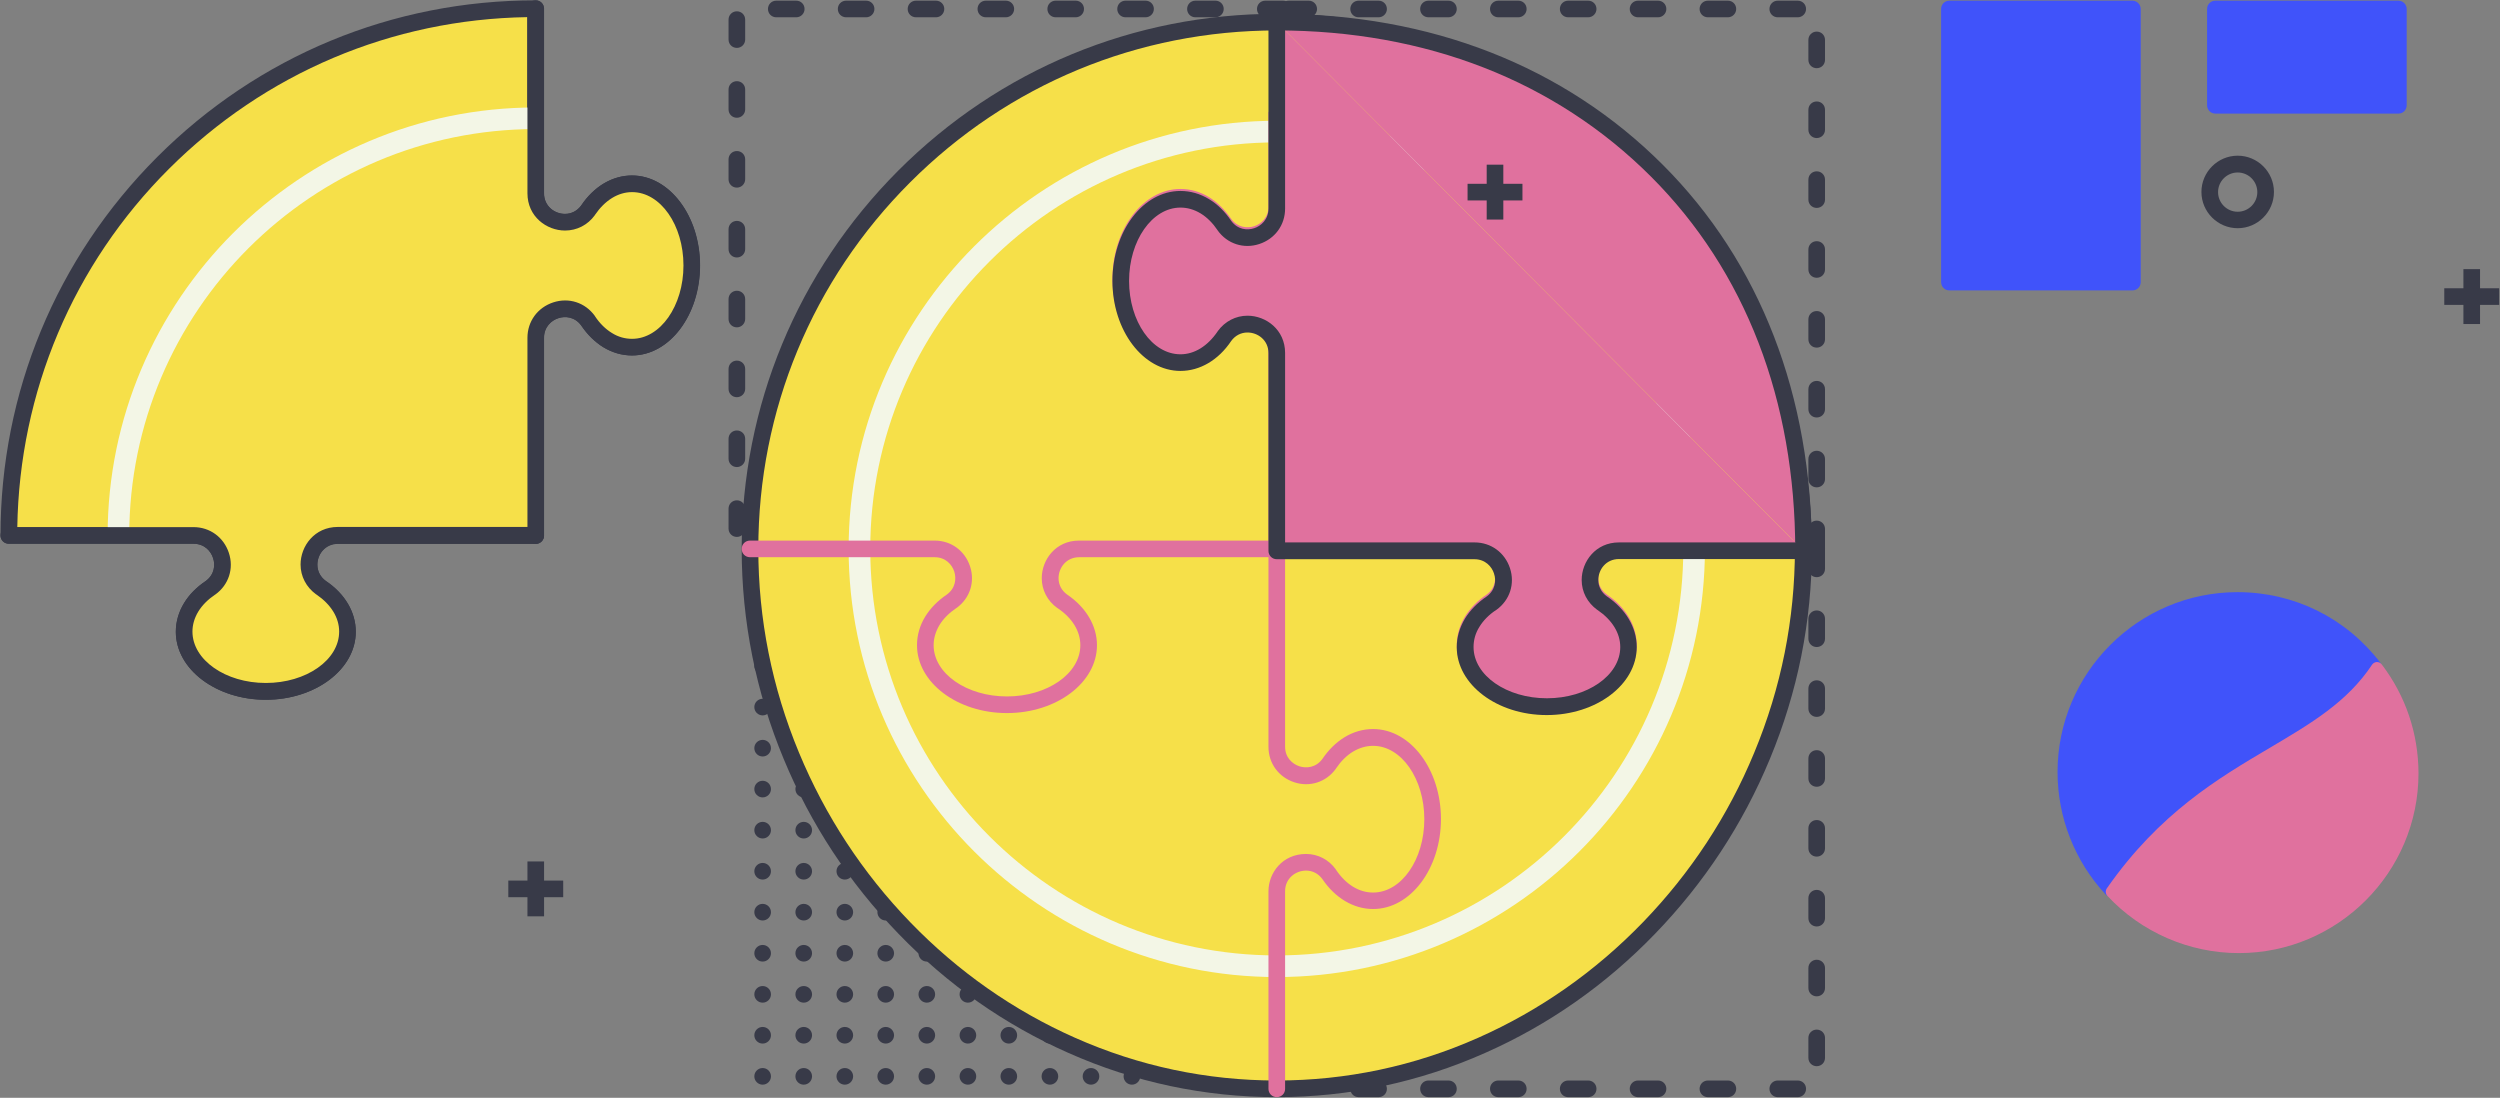 <?xml version="1.0" encoding="UTF-8"?>
<svg width="1503px" height="660px" viewBox="0 0 1503 660" version="1.1" xmlns="http://www.w3.org/2000/svg" xmlns:xlink="http://www.w3.org/1999/xlink">
    <rect x="0" y="0" width="1503" height="660" fill="#808080" stroke="none"/>
    <!-- Generator: Sketch 64 (93537) - https://sketch.com -->
    <title>abstract-6</title>
    <desc>Created with Sketch.</desc>
    <g id="Page-1" stroke="none" stroke-width="1" fill="none" fill-rule="evenodd">
        <g id="abstract-6" transform="translate(-177, -210)">
            <path d="M620,532.8 C617.2,532.8 615,530.6 615,527.8 L615,515.8 C615,513 617.2,510.8 620,510.8 C622.8,510.8 625,513 625,515.8 L625,527.8 C625,530.5 622.8,532.8 620,532.8 Z M620,490.8 C617.2,490.8 615,488.6 615,485.8 L615,473.8 C615,471 617.2,468.8 620,468.8 C622.8,468.8 625,471 625,473.8 L625,485.8 C625,488.5 622.8,490.8 620,490.8 Z M620,448.8 C617.2,448.8 615,446.6 615,443.8 L615,431.8 C615,429 617.2,426.8 620,426.8 C622.8,426.8 625,429 625,431.8 L625,443.8 C625,446.5 622.8,448.8 620,448.8 Z M620,406.8 C617.2,406.8 615,404.6 615,401.8 L615,389.8 C615,387 617.2,384.8 620,384.8 C622.8,384.8 625,387 625,389.8 L625,401.8 C625,404.5 622.8,406.8 620,406.8 Z M620,364.8 C617.2,364.8 615,362.6 615,359.8 L615,347.8 C615,345 617.2,342.8 620,342.8 C622.8,342.8 625,345 625,347.8 L625,359.8 C625,362.5 622.8,364.8 620,364.8 Z M620,322.8 C617.2,322.8 615,320.6 615,317.8 L615,305.8 C615,303 617.2,300.8 620,300.8 C622.8,300.8 625,303 625,305.8 L625,317.8 C625,320.5 622.8,322.8 620,322.8 Z M620,280.8 C617.2,280.8 615,278.6 615,275.8 L615,263.8 C615,261 617.2,258.8 620,258.8 C622.8,258.8 625,261 625,263.8 L625,275.8 C625,278.5 622.8,280.8 620,280.8 Z M620,238.8 C617.2,238.8 615,236.6 615,233.8 L615,221.8 C615,219 617.2,216.8 620,216.8 C622.8,216.8 625,219 625,221.8 L625,233.8 C625,236.5 622.8,238.8 620,238.8 Z M948.4,220.4 L937.7,220.4 C934.9,220.4 932.7,218.2 932.7,215.4 C932.7,212.6 934.9,210.4 937.7,210.4 L948.4,210.4 C951.2,210.4 953.4,212.6 953.4,215.4 C953.4,218.2 951.2,220.4 948.4,220.4 Z M907.7,220.4 L895.7,220.4 C892.9,220.4 890.7,218.2 890.7,215.4 C890.7,212.6 892.9,210.4 895.7,210.4 L907.7,210.4 C910.5,210.4 912.7,212.6 912.7,215.4 C912.7,218.2 910.4,220.4 907.7,220.4 Z M865.7,220.4 L853.7,220.4 C850.9,220.4 848.7,218.2 848.7,215.4 C848.7,212.6 850.9,210.4 853.7,210.4 L865.7,210.4 C868.5,210.4 870.7,212.6 870.7,215.4 C870.7,218.2 868.4,220.4 865.7,220.4 Z M823.7,220.4 L811.7,220.4 C808.9,220.4 806.7,218.2 806.7,215.4 C806.7,212.6 808.9,210.4 811.7,210.4 L823.7,210.4 C826.5,210.4 828.7,212.6 828.7,215.4 C828.7,218.2 826.4,220.4 823.7,220.4 Z M781.7,220.4 L769.7,220.4 C766.9,220.4 764.7,218.2 764.7,215.4 C764.7,212.6 766.9,210.4 769.7,210.4 L781.7,210.4 C784.5,210.4 786.7,212.6 786.7,215.4 C786.7,218.2 784.4,220.4 781.7,220.4 Z M739.7,220.4 L727.7,220.4 C724.9,220.4 722.7,218.2 722.7,215.4 C722.7,212.6 724.9,210.4 727.7,210.4 L739.7,210.4 C742.5,210.4 744.7,212.6 744.7,215.4 C744.7,218.2 742.4,220.4 739.7,220.4 Z M697.7,220.4 L685.7,220.4 C682.9,220.4 680.7,218.2 680.7,215.4 C680.7,212.6 682.9,210.4 685.7,210.4 L697.7,210.4 C700.5,210.4 702.7,212.6 702.7,215.4 C702.7,218.2 700.4,220.4 697.7,220.4 Z M655.7,220.4 L643.7,220.4 C640.9,220.4 638.7,218.2 638.7,215.4 C638.7,212.6 640.9,210.4 643.7,210.4 L655.7,210.4 C658.5,210.4 660.7,212.6 660.7,215.4 C660.7,218.2 658.4,220.4 655.7,220.4 Z" id="Shape" fill="#383A48" fill-rule="nonzero"></path>
            <g id="Group" transform="translate(177, 210)">
                <circle id="Oval" fill="#383A48" fill-rule="nonzero" cx="779.2" cy="326.4" r="5"></circle>
                <circle id="Oval" fill="#383A48" fill-rule="nonzero" cx="779.2" cy="351.1" r="5"></circle>
                <circle id="Oval" fill="#383A48" fill-rule="nonzero" cx="779.2" cy="375.8" r="5"></circle>
                <circle id="Oval" fill="#383A48" fill-rule="nonzero" cx="779.2" cy="400.4" r="5"></circle>
                <circle id="Oval" fill="#383A48" fill-rule="nonzero" cx="779.2" cy="425.1" r="5"></circle>
                <circle id="Oval" fill="#383A48" fill-rule="nonzero" cx="779.2" cy="449.8" r="5"></circle>
                <circle id="Oval" fill="#383A48" fill-rule="nonzero" cx="779.2" cy="474.4" r="5"></circle>
                <circle id="Oval" fill="#383A48" fill-rule="nonzero" cx="779.2" cy="499.1" r="5"></circle>
                <circle id="Oval" fill="#383A48" fill-rule="nonzero" cx="779.2" cy="523.8" r="5"></circle>
                <circle id="Oval" fill="#383A48" fill-rule="nonzero" cx="779.2" cy="548.4" r="5"></circle>
                <circle id="Oval" fill="#383A48" fill-rule="nonzero" cx="779.2" cy="573.1" r="5"></circle>
                <circle id="Oval" fill="#383A48" fill-rule="nonzero" cx="779.2" cy="597.8" r="5"></circle>
                <circle id="Oval" fill="#383A48" fill-rule="nonzero" cx="779.2" cy="622.4" r="5"></circle>
                <circle id="Oval" fill="#383A48" fill-rule="nonzero" cx="779.2" cy="647.1" r="5"></circle>
                <circle id="Oval" fill="#383A48" fill-rule="nonzero" cx="754.5" cy="326.4" r="5"></circle>
                <circle id="Oval" fill="#383A48" fill-rule="nonzero" cx="754.5" cy="351.1" r="5"></circle>
                <circle id="Oval" fill="#383A48" fill-rule="nonzero" cx="754.5" cy="375.8" r="5"></circle>
                <circle id="Oval" fill="#383A48" fill-rule="nonzero" cx="754.5" cy="400.4" r="5"></circle>
                <circle id="Oval" fill="#383A48" fill-rule="nonzero" cx="754.5" cy="425.1" r="5"></circle>
                <circle id="Oval" fill="#383A48" fill-rule="nonzero" cx="754.5" cy="449.8" r="5"></circle>
                <circle id="Oval" fill="#383A48" fill-rule="nonzero" cx="754.5" cy="474.4" r="5"></circle>
                <circle id="Oval" fill="#383A48" fill-rule="nonzero" cx="754.5" cy="499.1" r="5"></circle>
                <circle id="Oval" fill="#383A48" fill-rule="nonzero" cx="754.5" cy="523.8" r="5"></circle>
                <circle id="Oval" fill="#383A48" fill-rule="nonzero" cx="754.5" cy="548.4" r="5"></circle>
                <circle id="Oval" fill="#383A48" fill-rule="nonzero" cx="754.5" cy="573.1" r="5"></circle>
                <circle id="Oval" fill="#383A48" fill-rule="nonzero" cx="754.5" cy="597.8" r="5"></circle>
                <circle id="Oval" fill="#383A48" fill-rule="nonzero" cx="754.5" cy="622.4" r="5"></circle>
                <circle id="Oval" fill="#383A48" fill-rule="nonzero" cx="754.5" cy="647.1" r="5"></circle>
                <circle id="Oval" fill="#383A48" fill-rule="nonzero" cx="729.9" cy="326.4" r="5"></circle>
                <circle id="Oval" fill="#383A48" fill-rule="nonzero" cx="729.9" cy="351.1" r="5"></circle>
                <circle id="Oval" fill="#383A48" fill-rule="nonzero" cx="729.9" cy="375.8" r="5"></circle>
                <circle id="Oval" fill="#383A48" fill-rule="nonzero" cx="729.9" cy="400.4" r="5"></circle>
                <circle id="Oval" fill="#383A48" fill-rule="nonzero" cx="729.9" cy="425.1" r="5"></circle>
                <circle id="Oval" fill="#383A48" fill-rule="nonzero" cx="729.9" cy="449.8" r="5"></circle>
                <circle id="Oval" fill="#383A48" fill-rule="nonzero" cx="729.9" cy="474.4" r="5"></circle>
                <circle id="Oval" fill="#383A48" fill-rule="nonzero" cx="729.9" cy="499.1" r="5"></circle>
                <circle id="Oval" fill="#383A48" fill-rule="nonzero" cx="729.9" cy="523.8" r="5"></circle>
                <circle id="Oval" fill="#383A48" fill-rule="nonzero" cx="729.9" cy="548.4" r="5"></circle>
                <circle id="Oval" fill="#383A48" fill-rule="nonzero" cx="729.9" cy="573.1" r="5"></circle>
                <circle id="Oval" fill="#383A48" fill-rule="nonzero" cx="729.9" cy="597.8" r="5"></circle>
                <circle id="Oval" fill="#383A48" fill-rule="nonzero" cx="729.9" cy="622.4" r="5"></circle>
                <circle id="Oval" fill="#383A48" fill-rule="nonzero" cx="729.9" cy="647.1" r="5"></circle>
                <circle id="Oval" fill="#383A48" fill-rule="nonzero" cx="705.2" cy="326.4" r="5"></circle>
                <circle id="Oval" fill="#383A48" fill-rule="nonzero" cx="705.2" cy="351.1" r="5"></circle>
                <circle id="Oval" fill="#383A48" fill-rule="nonzero" cx="705.2" cy="375.8" r="5"></circle>
                <circle id="Oval" fill="#383A48" fill-rule="nonzero" cx="705.2" cy="400.4" r="5"></circle>
                <circle id="Oval" fill="#383A48" fill-rule="nonzero" cx="705.2" cy="425.1" r="5"></circle>
                <circle id="Oval" fill="#383A48" fill-rule="nonzero" cx="705.2" cy="449.8" r="5"></circle>
                <circle id="Oval" fill="#383A48" fill-rule="nonzero" cx="705.2" cy="474.4" r="5"></circle>
                <circle id="Oval" fill="#383A48" fill-rule="nonzero" cx="705.2" cy="499.1" r="5"></circle>
                <circle id="Oval" fill="#383A48" fill-rule="nonzero" cx="705.2" cy="523.8" r="5"></circle>
                <circle id="Oval" fill="#383A48" fill-rule="nonzero" cx="705.2" cy="548.4" r="5"></circle>
                <circle id="Oval" fill="#383A48" fill-rule="nonzero" cx="705.2" cy="573.1" r="5"></circle>
                <circle id="Oval" fill="#383A48" fill-rule="nonzero" cx="705.2" cy="597.8" r="5"></circle>
                <circle id="Oval" fill="#383A48" fill-rule="nonzero" cx="705.2" cy="622.4" r="5"></circle>
                <circle id="Oval" fill="#383A48" fill-rule="nonzero" cx="705.2" cy="647.1" r="5"></circle>
                <circle id="Oval" fill="#383A48" fill-rule="nonzero" cx="680.5" cy="326.4" r="5"></circle>
                <circle id="Oval" fill="#383A48" fill-rule="nonzero" cx="680.5" cy="351.1" r="5"></circle>
                <circle id="Oval" fill="#383A48" fill-rule="nonzero" cx="680.5" cy="375.8" r="5"></circle>
                <circle id="Oval" fill="#383A48" fill-rule="nonzero" cx="680.5" cy="400.4" r="5"></circle>
                <circle id="Oval" fill="#383A48" fill-rule="nonzero" cx="680.5" cy="425.1" r="5"></circle>
                <circle id="Oval" fill="#383A48" fill-rule="nonzero" cx="680.5" cy="449.8" r="5"></circle>
                <circle id="Oval" fill="#383A48" fill-rule="nonzero" cx="680.5" cy="474.4" r="5"></circle>
                <circle id="Oval" fill="#383A48" fill-rule="nonzero" cx="680.5" cy="499.1" r="5"></circle>
                <circle id="Oval" fill="#383A48" fill-rule="nonzero" cx="680.5" cy="523.8" r="5"></circle>
                <circle id="Oval" fill="#383A48" fill-rule="nonzero" cx="680.5" cy="548.4" r="5"></circle>
                <circle id="Oval" fill="#383A48" fill-rule="nonzero" cx="680.5" cy="573.1" r="5"></circle>
                <circle id="Oval" fill="#383A48" fill-rule="nonzero" cx="680.5" cy="597.8" r="5"></circle>
                <circle id="Oval" fill="#383A48" fill-rule="nonzero" cx="680.5" cy="622.4" r="5"></circle>
                <circle id="Oval" fill="#383A48" fill-rule="nonzero" cx="680.5" cy="647.1" r="5"></circle>
                <circle id="Oval" fill="#383A48" fill-rule="nonzero" cx="655.9" cy="326.4" r="5"></circle>
                <circle id="Oval" fill="#383A48" fill-rule="nonzero" cx="655.9" cy="351.1" r="5"></circle>
                <circle id="Oval" fill="#383A48" fill-rule="nonzero" cx="655.9" cy="375.8" r="5"></circle>
                <circle id="Oval" fill="#383A48" fill-rule="nonzero" cx="655.9" cy="400.4" r="5"></circle>
                <circle id="Oval" fill="#383A48" fill-rule="nonzero" cx="655.9" cy="425.1" r="5"></circle>
                <circle id="Oval" fill="#383A48" fill-rule="nonzero" cx="655.9" cy="449.8" r="5"></circle>
                <circle id="Oval" fill="#383A48" fill-rule="nonzero" cx="655.9" cy="474.4" r="5"></circle>
                <circle id="Oval" fill="#383A48" fill-rule="nonzero" cx="655.9" cy="499.1" r="5"></circle>
                <circle id="Oval" fill="#383A48" fill-rule="nonzero" cx="655.9" cy="523.8" r="5"></circle>
                <circle id="Oval" fill="#383A48" fill-rule="nonzero" cx="655.9" cy="548.4" r="5"></circle>
                <circle id="Oval" fill="#383A48" fill-rule="nonzero" cx="655.9" cy="573.1" r="5"></circle>
                <circle id="Oval" fill="#383A48" fill-rule="nonzero" cx="655.9" cy="597.8" r="5"></circle>
                <circle id="Oval" fill="#383A48" fill-rule="nonzero" cx="655.9" cy="622.4" r="5"></circle>
                <circle id="Oval" fill="#383A48" fill-rule="nonzero" cx="655.9" cy="647.1" r="5"></circle>
                <circle id="Oval" fill="#383A48" fill-rule="nonzero" cx="631.2" cy="326.4" r="5"></circle>
                <circle id="Oval" fill="#383A48" fill-rule="nonzero" cx="631.2" cy="351.1" r="5"></circle>
                <circle id="Oval" fill="#383A48" fill-rule="nonzero" cx="631.2" cy="375.8" r="5"></circle>
                <circle id="Oval" fill="#383A48" fill-rule="nonzero" cx="631.2" cy="400.4" r="5"></circle>
                <circle id="Oval" fill="#383A48" fill-rule="nonzero" cx="631.2" cy="425.1" r="5"></circle>
                <circle id="Oval" fill="#383A48" fill-rule="nonzero" cx="631.2" cy="449.8" r="5"></circle>
                <circle id="Oval" fill="#383A48" fill-rule="nonzero" cx="631.2" cy="474.4" r="5"></circle>
                <circle id="Oval" fill="#383A48" fill-rule="nonzero" cx="631.2" cy="499.1" r="5"></circle>
                <circle id="Oval" fill="#383A48" fill-rule="nonzero" cx="631.2" cy="523.8" r="5"></circle>
                <circle id="Oval" fill="#383A48" fill-rule="nonzero" cx="631.2" cy="548.4" r="5"></circle>
                <circle id="Oval" fill="#383A48" fill-rule="nonzero" cx="631.2" cy="573.1" r="5"></circle>
                <circle id="Oval" fill="#383A48" fill-rule="nonzero" cx="631.2" cy="597.8" r="5"></circle>
                <circle id="Oval" fill="#383A48" fill-rule="nonzero" cx="631.2" cy="622.4" r="5"></circle>
                <circle id="Oval" fill="#383A48" fill-rule="nonzero" cx="631.2" cy="647.1" r="5"></circle>
                <circle id="Oval" fill="#383A48" fill-rule="nonzero" cx="606.5" cy="326.4" r="5"></circle>
                <circle id="Oval" fill="#383A48" fill-rule="nonzero" cx="606.5" cy="351.1" r="5"></circle>
                <circle id="Oval" fill="#383A48" fill-rule="nonzero" cx="606.5" cy="375.8" r="5"></circle>
                <circle id="Oval" fill="#383A48" fill-rule="nonzero" cx="606.5" cy="400.4" r="5"></circle>
                <circle id="Oval" fill="#383A48" fill-rule="nonzero" cx="606.5" cy="425.1" r="5"></circle>
                <circle id="Oval" fill="#383A48" fill-rule="nonzero" cx="606.5" cy="449.8" r="5"></circle>
                <circle id="Oval" fill="#383A48" fill-rule="nonzero" cx="606.5" cy="474.4" r="5"></circle>
                <circle id="Oval" fill="#383A48" fill-rule="nonzero" cx="606.5" cy="499.1" r="5"></circle>
                <circle id="Oval" fill="#383A48" fill-rule="nonzero" cx="606.5" cy="523.8" r="5"></circle>
                <circle id="Oval" fill="#383A48" fill-rule="nonzero" cx="606.5" cy="548.4" r="5"></circle>
                <circle id="Oval" fill="#383A48" fill-rule="nonzero" cx="606.5" cy="573.1" r="5"></circle>
                <circle id="Oval" fill="#383A48" fill-rule="nonzero" cx="606.5" cy="597.8" r="5"></circle>
                <circle id="Oval" fill="#383A48" fill-rule="nonzero" cx="606.5" cy="622.4" r="5"></circle>
                <circle id="Oval" fill="#383A48" fill-rule="nonzero" cx="606.5" cy="647.1" r="5"></circle>
                <circle id="Oval" fill="#383A48" fill-rule="nonzero" cx="581.9" cy="326.4" r="5"></circle>
                <circle id="Oval" fill="#383A48" fill-rule="nonzero" cx="581.9" cy="351.1" r="5"></circle>
                <circle id="Oval" fill="#383A48" fill-rule="nonzero" cx="581.9" cy="375.8" r="5"></circle>
                <circle id="Oval" fill="#383A48" fill-rule="nonzero" cx="581.9" cy="400.4" r="5"></circle>
                <circle id="Oval" fill="#383A48" fill-rule="nonzero" cx="581.9" cy="425.1" r="5"></circle>
                <circle id="Oval" fill="#383A48" fill-rule="nonzero" cx="581.9" cy="449.8" r="5"></circle>
                <circle id="Oval" fill="#383A48" fill-rule="nonzero" cx="581.9" cy="474.4" r="5"></circle>
                <circle id="Oval" fill="#383A48" fill-rule="nonzero" cx="581.9" cy="499.1" r="5"></circle>
                <circle id="Oval" fill="#383A48" fill-rule="nonzero" cx="581.9" cy="523.8" r="5"></circle>
                <circle id="Oval" fill="#383A48" fill-rule="nonzero" cx="581.9" cy="548.4" r="5"></circle>
                <circle id="Oval" fill="#383A48" fill-rule="nonzero" cx="581.9" cy="573.1" r="5"></circle>
                <circle id="Oval" fill="#383A48" fill-rule="nonzero" cx="581.9" cy="597.8" r="5"></circle>
                <circle id="Oval" fill="#383A48" fill-rule="nonzero" cx="581.9" cy="622.4" r="5"></circle>
                <circle id="Oval" fill="#383A48" fill-rule="nonzero" cx="581.9" cy="647.1" r="5"></circle>
                <circle id="Oval" fill="#383A48" fill-rule="nonzero" cx="557.2" cy="326.4" r="5"></circle>
                <circle id="Oval" fill="#383A48" fill-rule="nonzero" cx="557.2" cy="351.1" r="5"></circle>
                <circle id="Oval" fill="#383A48" fill-rule="nonzero" cx="557.2" cy="375.8" r="5"></circle>
                <circle id="Oval" fill="#383A48" fill-rule="nonzero" cx="557.2" cy="400.4" r="5"></circle>
                <circle id="Oval" fill="#383A48" fill-rule="nonzero" cx="557.2" cy="425.1" r="5"></circle>
                <circle id="Oval" fill="#383A48" fill-rule="nonzero" cx="557.2" cy="449.8" r="5"></circle>
                <circle id="Oval" fill="#383A48" fill-rule="nonzero" cx="557.2" cy="474.4" r="5"></circle>
                <circle id="Oval" fill="#383A48" fill-rule="nonzero" cx="557.2" cy="499.1" r="5"></circle>
                <circle id="Oval" fill="#383A48" fill-rule="nonzero" cx="557.2" cy="523.8" r="5"></circle>
                <circle id="Oval" fill="#383A48" fill-rule="nonzero" cx="557.2" cy="548.4" r="5"></circle>
                <circle id="Oval" fill="#383A48" fill-rule="nonzero" cx="557.2" cy="573.1" r="5"></circle>
                <circle id="Oval" fill="#383A48" fill-rule="nonzero" cx="557.2" cy="597.8" r="5"></circle>
                <circle id="Oval" fill="#383A48" fill-rule="nonzero" cx="557.2" cy="622.4" r="5"></circle>
                <circle id="Oval" fill="#383A48" fill-rule="nonzero" cx="557.2" cy="647.1" r="5"></circle>
                <circle id="Oval" fill="#383A48" fill-rule="nonzero" cx="532.5" cy="326.4" r="5"></circle>
                <circle id="Oval" fill="#383A48" fill-rule="nonzero" cx="532.5" cy="351.1" r="5"></circle>
                <circle id="Oval" fill="#383A48" fill-rule="nonzero" cx="532.5" cy="375.8" r="5"></circle>
                <circle id="Oval" fill="#383A48" fill-rule="nonzero" cx="532.5" cy="400.4" r="5"></circle>
                <circle id="Oval" fill="#383A48" fill-rule="nonzero" cx="532.5" cy="425.1" r="5"></circle>
                <circle id="Oval" fill="#383A48" fill-rule="nonzero" cx="532.5" cy="449.8" r="5"></circle>
                <circle id="Oval" fill="#383A48" fill-rule="nonzero" cx="532.5" cy="474.4" r="5"></circle>
                <circle id="Oval" fill="#383A48" fill-rule="nonzero" cx="532.5" cy="499.1" r="5"></circle>
                <circle id="Oval" fill="#383A48" fill-rule="nonzero" cx="532.5" cy="523.8" r="5"></circle>
                <circle id="Oval" fill="#383A48" fill-rule="nonzero" cx="532.5" cy="548.4" r="5"></circle>
                <circle id="Oval" fill="#383A48" fill-rule="nonzero" cx="532.5" cy="573.1" r="5"></circle>
                <circle id="Oval" fill="#383A48" fill-rule="nonzero" cx="532.5" cy="597.8" r="5"></circle>
                <circle id="Oval" fill="#383A48" fill-rule="nonzero" cx="532.5" cy="622.4" r="5"></circle>
                <circle id="Oval" fill="#383A48" fill-rule="nonzero" cx="532.5" cy="647.1" r="5"></circle>
                <circle id="Oval" fill="#383A48" fill-rule="nonzero" cx="507.9" cy="326.4" r="5"></circle>
                <circle id="Oval" fill="#383A48" fill-rule="nonzero" cx="507.9" cy="351.1" r="5"></circle>
                <circle id="Oval" fill="#383A48" fill-rule="nonzero" cx="507.9" cy="375.8" r="5"></circle>
                <circle id="Oval" fill="#383A48" fill-rule="nonzero" cx="507.9" cy="400.4" r="5"></circle>
                <circle id="Oval" fill="#383A48" fill-rule="nonzero" cx="507.9" cy="425.1" r="5"></circle>
                <circle id="Oval" fill="#383A48" fill-rule="nonzero" cx="507.9" cy="449.8" r="5"></circle>
                <circle id="Oval" fill="#383A48" fill-rule="nonzero" cx="507.9" cy="474.4" r="5"></circle>
                <circle id="Oval" fill="#383A48" fill-rule="nonzero" cx="507.9" cy="499.1" r="5"></circle>
                <circle id="Oval" fill="#383A48" fill-rule="nonzero" cx="507.9" cy="523.8" r="5"></circle>
                <circle id="Oval" fill="#383A48" fill-rule="nonzero" cx="507.9" cy="548.4" r="5"></circle>
                <circle id="Oval" fill="#383A48" fill-rule="nonzero" cx="507.9" cy="573.1" r="5"></circle>
                <circle id="Oval" fill="#383A48" fill-rule="nonzero" cx="507.9" cy="597.8" r="5"></circle>
                <circle id="Oval" fill="#383A48" fill-rule="nonzero" cx="507.9" cy="622.4" r="5"></circle>
                <circle id="Oval" fill="#383A48" fill-rule="nonzero" cx="507.9" cy="647.1" r="5"></circle>
                <circle id="Oval" fill="#383A48" fill-rule="nonzero" cx="483.2" cy="326.4" r="5"></circle>
                <circle id="Oval" fill="#383A48" fill-rule="nonzero" cx="483.2" cy="351.1" r="5"></circle>
                <circle id="Oval" fill="#383A48" fill-rule="nonzero" cx="483.2" cy="375.8" r="5"></circle>
                <circle id="Oval" fill="#383A48" fill-rule="nonzero" cx="483.2" cy="400.4" r="5"></circle>
                <circle id="Oval" fill="#383A48" fill-rule="nonzero" cx="483.2" cy="425.1" r="5"></circle>
                <circle id="Oval" fill="#383A48" fill-rule="nonzero" cx="483.2" cy="449.8" r="5"></circle>
                <circle id="Oval" fill="#383A48" fill-rule="nonzero" cx="483.2" cy="474.4" r="5"></circle>
                <circle id="Oval" fill="#383A48" fill-rule="nonzero" cx="483.2" cy="499.1" r="5"></circle>
                <circle id="Oval" fill="#383A48" fill-rule="nonzero" cx="483.2" cy="523.8" r="5"></circle>
                <circle id="Oval" fill="#383A48" fill-rule="nonzero" cx="483.2" cy="548.4" r="5"></circle>
                <circle id="Oval" fill="#383A48" fill-rule="nonzero" cx="483.2" cy="573.1" r="5"></circle>
                <circle id="Oval" fill="#383A48" fill-rule="nonzero" cx="483.2" cy="597.8" r="5"></circle>
                <circle id="Oval" fill="#383A48" fill-rule="nonzero" cx="483.2" cy="622.4" r="5"></circle>
                <circle id="Oval" fill="#383A48" fill-rule="nonzero" cx="483.2" cy="647.1" r="5"></circle>
                <circle id="Oval" fill="#383A48" fill-rule="nonzero" cx="458.5" cy="326.4" r="5"></circle>
                <circle id="Oval" fill="#383A48" fill-rule="nonzero" cx="458.5" cy="351.1" r="5"></circle>
                <circle id="Oval" fill="#383A48" fill-rule="nonzero" cx="458.5" cy="375.8" r="5"></circle>
                <circle id="Oval" fill="#383A48" fill-rule="nonzero" cx="458.5" cy="400.4" r="5"></circle>
                <circle id="Oval" fill="#383A48" fill-rule="nonzero" cx="458.5" cy="425.1" r="5"></circle>
                <circle id="Oval" fill="#383A48" fill-rule="nonzero" cx="458.5" cy="449.8" r="5"></circle>
                <circle id="Oval" fill="#383A48" fill-rule="nonzero" cx="458.5" cy="474.4" r="5"></circle>
                <circle id="Oval" fill="#383A48" fill-rule="nonzero" cx="458.5" cy="499.1" r="5"></circle>
                <circle id="Oval" fill="#383A48" fill-rule="nonzero" cx="458.5" cy="523.8" r="5"></circle>
                <circle id="Oval" fill="#383A48" fill-rule="nonzero" cx="458.5" cy="548.4" r="5"></circle>
                <circle id="Oval" fill="#383A48" fill-rule="nonzero" cx="458.5" cy="573.1" r="5"></circle>
                <circle id="Oval" fill="#383A48" fill-rule="nonzero" cx="458.5" cy="597.8" r="5"></circle>
                <circle id="Oval" fill="#383A48" fill-rule="nonzero" cx="458.5" cy="622.4" r="5"></circle>
                <circle id="Oval" fill="#383A48" fill-rule="nonzero" cx="458.5" cy="647.1" r="5"></circle>
                <path d="M1345.3,137.2 C1333.3,137.2 1323.5,127.4 1323.5,115.4 C1323.5,103.4 1333.3,93.6 1345.3,93.6 C1357.3,93.6 1367.1,103.4 1367.1,115.4 C1367.1,127.4 1357.3,137.2 1345.3,137.2 Z M1345.3,103.7 C1338.8,103.7 1333.5,109 1333.5,115.5 C1333.5,122 1338.8,127.3 1345.3,127.3 C1351.8,127.3 1357.1,122 1357.1,115.5 C1357.1,109 1351.8,103.7 1345.3,103.7 Z" id="Shape" fill="#383A48" fill-rule="nonzero"></path>
                <g>
                    <path d="M415.8,649.6 L406.8,649.6 C394,649.3 368.8,647.7 341.6,640.2 C318.9,633.9 299.2,624.9 283.1,613.3 C263.1,599 248.6,580.6 239.8,558.8 C230.5,535.6 231.9,504.7 233.3,471.9 C235.3,426.9 237.3,380.4 210.1,351.7 C193.3,333.9 167.3,325.1 130.9,324.8 C94.2,324.5 31.1,325.3 5.2,326.2 C2.5,326.3 0.4,328.5 0.4,331.2 L0.4,654.7 C0.4,657.5 2.6,659.7 5.4,659.7 L405.6,659.7 C407.8,659.8 409.6,659.8 411.2,659.8 C414.1,659.8 415.8,659.7 416.1,659.7 C418.8,659.6 420.9,657.3 420.9,654.6 C420.8,651.8 418.5,649.6 415.8,649.6 Z" id="Path" fill-rule="nonzero"></path>
                    <path d="M1557,86 C1455.8,86 1388.7,147.8 1323.8,207.6 C1292,236.9 1259.1,267.2 1222.9,289.4 C1182.6,314.1 1142,326.1 1098.7,326.1 C1095.9,326.1 1093.7,328.3 1093.7,331.1 L1093.7,654.6 C1093.7,657.4 1095.9,659.6 1098.7,659.6 L1557,659.6 C1559.8,659.6 1562,657.4 1562,654.6 L1562,91 C1562,88.3 1559.7,86 1557,86 Z" id="Path" fill-rule="nonzero"></path>
                    <path d="M1092.2,335 C1089.4,335 1087.2,332.8 1087.2,330 C1087.2,327.2 1089.4,325 1092.2,325 C1135.6,325 1174.5,313.7 1214.6,289.4 C1250.2,267.8 1282.5,238.2 1313.8,209.5 C1380,148.8 1448.5,86 1557,86 C1559.8,86 1562,88.2 1562,91 C1562,93.8 1559.8,96 1557,96 C1510.2,96 1466.8,108.3 1424.5,133.6 C1386.6,156.3 1353,187.1 1320.6,216.8 C1289,245.8 1256.3,275.8 1219.8,297.9 C1178.7,322.9 1136.9,335 1092.2,335 Z" id="Path" fill-rule="nonzero"></path>
                    <path d="M5.4,574 C2.6,574 0.4,571.8 0.4,569 C0.4,566.2 2.6,564 5.4,564 C52.2,564 94,551.7 133.4,526.5 C168.7,503.8 198.7,473.1 227.7,443.4 C256.1,414.4 285.4,384.4 319.4,362.2 C357.8,337.2 398.2,325 443,325 C445.8,325 448,327.2 448,330 C448,332.8 445.8,335 443,335 C347.6,335 292.8,391 234.9,450.4 C175.5,511.2 114.1,574 5.4,574 Z" id="Path" fill-rule="nonzero"></path>
                    <g transform="translate(445, 0)" fill-rule="nonzero">
                        <g transform="translate(0, 8)">
                            <g>
                                <path d="M639.3,322 C639.3,147.1 497.5,5.3 322.6,5.3 C147.7,5.3 5.9,147.1 5.9,322 C5.9,496.9 147.7,646.6 322.6,646.6 C497.5,646.6 639.3,496.9 639.3,322 Z" id="Path" fill="#F6E049"></path>
                                <path d="M322.6,651.6 C279.3,651.6 237.1,642.7 197.3,625 C159.1,608.1 124.7,584 95.1,553.3 C65.6,522.8 42.4,487.5 26.2,448.4 C9.4,408 0.9,365.4 0.9,322 C0.9,236.1 34.4,155.3 95.1,94.5 C155.9,33.7 236.6,0.3 322.6,0.3 C408.6,0.3 489.3,33.8 550.1,94.5 C610.9,155.3 644.3,236 644.3,322 C644.3,365.5 635.8,408 619,448.4 C602.8,487.5 579.6,522.8 550.1,553.3 C520.5,584 486.1,608.1 447.9,625 C408.1,642.7 365.9,651.6 322.6,651.6 Z M322.6,10.3 C239.3,10.3 161.1,42.7 102.2,101.6 C43.3,160.5 10.9,238.7 10.9,322 C10.9,364.1 19.1,405.4 35.4,444.6 C51.2,482.6 73.6,516.8 102.2,546.4 C130.9,576.1 164.3,599.5 201.3,615.9 C239.8,633 280.6,641.6 322.5,641.6 C364.4,641.6 405.2,633 443.7,615.9 C480.7,599.5 514.1,576.1 542.8,546.4 C571.4,516.8 593.9,482.6 609.6,444.6 C625.9,405.4 634.1,364.2 634.1,322 C634.1,238.7 601.7,160.5 542.8,101.6 C483.9,42.7 405.9,10.3 322.6,10.3 Z" id="Shape" fill="#383A48"></path>
                            </g>
                            <g transform="translate(65, 64)">
                                <circle id="Oval" fill="#F6E049" cx="257.6" cy="258" r="250.9"></circle>
                                <path d="M257.6,515.4 C115.7,515.4 0.2,399.9 0.2,258 C0.2,116.1 115.7,0.6 257.6,0.6 C399.5,0.6 515,116.1 515,258 C515,399.9 399.5,515.4 257.6,515.4 Z M257.6,13.6 C122.8,13.6 13.2,123.2 13.2,258 C13.2,392.8 122.8,502.4 257.6,502.4 C392.4,502.4 502,392.8 502,258 C502,123.2 392.4,13.6 257.6,13.6 Z" id="Shape" fill="#F3F6E6"></path>
                            </g>
                        </g>
                        <path d="M635.8,659.6 L623.8,659.6 C621,659.6 618.8,657.4 618.8,654.6 C618.8,651.8 621,649.6 623.8,649.6 L635.8,649.6 C638.6,649.6 640.8,651.8 640.8,654.6 C640.8,657.4 638.6,659.6 635.8,659.6 Z M593.8,659.6 L581.8,659.6 C579,659.6 576.8,657.4 576.8,654.6 C576.8,651.8 579,649.6 581.8,649.6 L593.8,649.6 C596.6,649.6 598.8,651.8 598.8,654.6 C598.8,657.4 596.6,659.6 593.8,659.6 Z M551.8,659.6 L539.8,659.6 C537,659.6 534.8,657.4 534.8,654.6 C534.8,651.8 537,649.6 539.8,649.6 L551.8,649.6 C554.6,649.6 556.8,651.8 556.8,654.6 C556.8,657.4 554.6,659.6 551.8,659.6 Z M509.8,659.6 L497.8,659.6 C495,659.6 492.8,657.4 492.8,654.6 C492.8,651.8 495,649.6 497.8,649.6 L509.8,649.6 C512.6,649.6 514.8,651.8 514.8,654.6 C514.8,657.4 512.6,659.6 509.8,659.6 Z M467.8,659.6 L455.8,659.6 C453,659.6 450.8,657.4 450.8,654.6 C450.8,651.8 453,649.6 455.8,649.6 L467.8,649.6 C470.6,649.6 472.8,651.8 472.8,654.6 C472.8,657.4 470.6,659.6 467.8,659.6 Z M425.8,659.6 L413.8,659.6 C411,659.6 408.8,657.4 408.8,654.6 C408.8,651.8 411,649.6 413.8,649.6 L425.8,649.6 C428.6,649.6 430.8,651.8 430.8,654.6 C430.8,657.4 428.6,659.6 425.8,659.6 Z M383.8,659.6 L371.8,659.6 C369,659.6 366.8,657.4 366.8,654.6 C366.8,651.8 369,649.6 371.8,649.6 L383.8,649.6 C386.6,649.6 388.8,651.8 388.8,654.6 C388.8,657.4 386.6,659.6 383.8,659.6 Z M647.2,641 C644.4,641 642.2,638.8 642.2,636 L642.2,624 C642.2,621.2 644.4,619 647.2,619 C650,619 652.2,621.2 652.2,624 L652.2,636 C652.2,638.8 650,641 647.2,641 Z M647.2,599 C644.4,599 642.2,596.8 642.2,594 L642.2,582 C642.2,579.2 644.4,577 647.2,577 C650,577 652.2,579.2 652.2,582 L652.2,594 C652.2,596.8 650,599 647.2,599 Z M647.2,557 C644.4,557 642.2,554.8 642.2,552 L642.2,540 C642.2,537.2 644.4,535 647.2,535 C650,535 652.2,537.2 652.2,540 L652.2,552 C652.2,554.8 650,557 647.2,557 Z M647.2,515 C644.4,515 642.2,512.8 642.2,510 L642.2,498 C642.2,495.2 644.4,493 647.2,493 C650,493 652.2,495.2 652.2,498 L652.2,510 C652.2,512.8 650,515 647.2,515 Z M647.2,473 C644.4,473 642.2,470.8 642.2,468 L642.2,456 C642.2,453.2 644.4,451 647.2,451 C650,451 652.2,453.2 652.2,456 L652.2,468 C652.2,470.8 650,473 647.2,473 Z M647.2,431 C644.4,431 642.2,428.8 642.2,426 L642.2,414 C642.2,411.2 644.4,409 647.2,409 C650,409 652.2,411.2 652.2,414 L652.2,426 C652.2,428.8 650,431 647.2,431 Z M647.2,389 C644.4,389 642.2,386.8 642.2,384 L642.2,372 C642.2,369.2 644.4,367 647.2,367 C650,367 652.2,369.2 652.2,372 L652.2,384 C652.2,386.8 650,389 647.2,389 Z M647.2,347 C644.4,347 642.2,344.8 642.2,342 L642.2,330 C642.2,327.2 644.4,325 647.2,325 C650,325 652.2,327.2 652.2,330 L652.2,342 C652.2,344.8 650,347 647.2,347 Z" id="Shape" fill="#383A48"></path>
                        <path d="M322.6,659.6 C319.8,659.6 317.6,657.4 317.6,654.6 L317.6,535.8 C317.6,524.8 326,513.4 340.2,513.4 C347.3,513.4 353.9,516.8 358.1,522.7 C358.1,522.8 358.2,522.8 358.2,522.9 C364.1,531.7 372,536.6 380.5,536.6 C397.5,536.6 411.3,516.8 411.3,492.5 C411.3,468.2 397.5,448.4 380.5,448.4 C376.3,448.4 372.3,449.6 368.4,451.9 C364.6,454.2 361.1,457.7 358.2,462 C358.2,462.1 358.1,462.1 358.1,462.2 C352.3,470.2 342.5,473.4 333.1,470.3 C323.7,467.2 317.6,458.9 317.6,449 L317.6,330 C317.6,327.2 319.8,325 322.6,325 L441.5,325 C451.4,325 459.7,331.1 462.8,340.5 C465.9,349.9 462.7,359.7 454.7,365.5 C454.6,365.5 454.6,365.6 454.5,365.6 C450.1,368.5 446.7,372 444.4,375.8 C442,379.6 440.9,383.7 440.9,387.9 C440.9,404.9 460.7,418.7 485,418.7 C509.3,418.7 529.1,404.9 529.1,387.9 C529.1,379.5 524.2,371.6 515.4,365.6 C515.3,365.6 515.3,365.5 515.2,365.5 C509.3,361.2 505.9,354.7 505.9,347.6 C505.9,336.5 514.3,325 528.3,325 L639.2,325 C642,325 644.2,327.2 644.2,330 C644.2,332.8 642,335 639.2,335 L528.3,335 C520.5,335 515.9,341.4 515.9,347.6 C515.9,351.5 517.7,355 521,357.4 C532.5,365.1 539,376.2 539,387.9 C539,410.4 514.7,428.7 484.9,428.7 C455.1,428.7 430.8,410.4 430.8,387.9 C430.8,381.9 432.5,376 435.8,370.6 C438.9,365.6 443.3,361.1 448.8,357.4 C454.1,353.5 454.6,347.7 453.2,343.6 C451.9,339.5 448.1,335 441.4,335 L327.6,335 L327.6,448.9 C327.6,455.5 332,459.3 336.2,460.7 C340.3,462 346.1,461.6 350,456.3 C353.7,450.8 358.2,446.4 363.2,443.3 C368.6,440 374.4,438.3 380.5,438.3 C403,438.3 421.3,462.6 421.3,492.4 C421.3,522.2 403,546.5 380.5,546.5 C368.8,546.5 357.7,539.9 350,528.5 C347.6,525.2 344.1,523.4 340.2,523.4 C334,523.4 327.6,528 327.6,535.8 L327.6,654.7 C327.6,657.4 325.4,659.6 322.6,659.6 Z" id="Path" fill="#E0719E"></path>
                        <path d="M647.2,335 C644.4,335 642.2,332.8 642.2,330 L642.2,318 C642.2,315.2 644.4,313 647.2,313 C650,313 652.2,315.2 652.2,318 L652.2,330 C652.2,332.8 650,335 647.2,335 Z M647.2,293 C644.4,293 642.2,290.8 642.2,288 L642.2,276 C642.2,273.2 644.4,271 647.2,271 C650,271 652.2,273.2 652.2,276 L652.2,288 C652.2,290.8 650,293 647.2,293 Z M647.2,251 C644.4,251 642.2,248.8 642.2,246 L642.2,234 C642.2,231.2 644.4,229 647.2,229 C650,229 652.2,231.2 652.2,234 L652.2,246 C652.2,248.8 650,251 647.2,251 Z M647.2,209 C644.4,209 642.2,206.8 642.2,204 L642.2,192 C642.2,189.2 644.4,187 647.2,187 C650,187 652.2,189.2 652.2,192 L652.2,204 C652.2,206.8 650,209 647.2,209 Z M647.2,167 C644.4,167 642.2,164.8 642.2,162 L642.2,150 C642.2,147.2 644.4,145 647.2,145 C650,145 652.2,147.2 652.2,150 L652.2,162 C652.2,164.8 650,167 647.2,167 Z M647.2,125 C644.4,125 642.2,122.8 642.2,120 L642.2,108 C642.2,105.2 644.4,103 647.2,103 C650,103 652.2,105.2 652.2,108 L652.2,120 C652.2,122.8 650,125 647.2,125 Z M647.2,83 C644.4,83 642.2,80.8 642.2,78 L642.2,66 C642.2,63.2 644.4,61 647.2,61 C650,61 652.2,63.2 652.2,66 L652.2,78 C652.2,80.8 650,83 647.2,83 Z M647.2,41 C644.4,41 642.2,38.8 642.2,36 L642.2,24 C642.2,21.2 644.4,19 647.2,19 C650,19 652.2,21.2 652.2,24 L652.2,36 C652.2,38.8 650,41 647.2,41 Z M635.8,10.4 L623.8,10.4 C621,10.4 618.8,8.2 618.8,5.4 C618.8,2.6 621,0.4 623.8,0.4 L635.8,0.4 C638.6,0.4 640.8,2.6 640.8,5.4 C640.8,8.2 638.5,10.4 635.8,10.4 Z M593.8,10.4 L581.8,10.4 C579,10.4 576.8,8.2 576.8,5.4 C576.8,2.6 579,0.4 581.8,0.4 L593.8,0.4 C596.6,0.4 598.8,2.6 598.8,5.4 C598.8,8.2 596.5,10.4 593.8,10.4 Z M551.8,10.4 L539.8,10.4 C537,10.4 534.8,8.2 534.8,5.4 C534.8,2.6 537,0.4 539.8,0.4 L551.8,0.4 C554.6,0.4 556.8,2.6 556.8,5.4 C556.8,8.2 554.5,10.4 551.8,10.4 Z M509.8,10.4 L497.8,10.4 C495,10.4 492.8,8.2 492.8,5.4 C492.8,2.6 495,0.4 497.8,0.4 L509.8,0.4 C512.6,0.4 514.8,2.6 514.8,5.4 C514.8,8.2 512.5,10.4 509.8,10.4 Z M467.8,10.4 L455.8,10.4 C453,10.4 450.8,8.2 450.8,5.4 C450.8,2.6 453,0.4 455.8,0.4 L467.8,0.4 C470.6,0.4 472.8,2.6 472.8,5.4 C472.8,8.2 470.5,10.4 467.8,10.4 Z M425.8,10.4 L413.8,10.4 C411,10.4 408.8,8.2 408.8,5.4 C408.8,2.6 411,0.4 413.8,0.4 L425.8,0.4 C428.6,0.4 430.8,2.6 430.8,5.4 C430.8,8.2 428.5,10.4 425.8,10.4 Z M383.8,10.4 L371.8,10.4 C369,10.4 366.8,8.2 366.8,5.4 C366.8,2.6 369,0.4 371.8,0.4 L383.8,0.4 C386.6,0.4 388.8,2.6 388.8,5.4 C388.8,8.2 386.5,10.4 383.8,10.4 Z M341.8,10.4 L329.8,10.4 C327,10.4 324.8,8.2 324.8,5.4 C324.8,2.6 327,0.4 329.8,0.4 L341.8,0.4 C344.6,0.4 346.8,2.6 346.8,5.4 C346.8,8.2 344.5,10.4 341.8,10.4 Z" id="Shape" fill="#383A48"></path>
                        <path d="M264.7,123.6 C268.9,123.6 272.9,124.8 276.8,127.1 C280.6,129.4 284.1,132.9 287,137.2 C287,137.3 287.1,137.3 287.1,137.4 C292.9,145.4 302.7,148.6 312.1,145.5 C321.5,142.4 327.6,134.1 327.6,124.2 L327.6,66.4 C324.3,67 320.9,67.3 317.6,67.3 L317.6,124.2 C317.6,130.8 313.2,134.6 309,136 C304.9,137.3 299.1,136.9 295.2,131.6 C291.5,126.2 287,121.7 282,118.6 C276.6,115.3 270.8,113.6 264.7,113.6 C242.2,113.6 223.8,137.9 223.8,167.7 C223.8,197.5 242.1,221.8 264.7,221.8 C276.4,221.8 287.5,215.2 295.2,203.8 C297.6,200.5 301.1,198.7 305,198.7 C311.2,198.7 317.6,203.3 317.6,211.1 L317.6,325 L203.7,325 C189.7,325 181.3,336.5 181.3,347.6 C181.3,354.7 184.7,361.3 190.6,365.5 C190.7,365.5 190.7,365.6 190.8,365.6 C199.6,371.5 204.5,379.4 204.5,387.9 C204.5,404.9 184.7,418.7 160.4,418.7 C136.1,418.7 116.3,404.9 116.3,387.9 C116.3,383.7 117.5,379.7 119.8,375.8 C122.1,372 125.6,368.5 129.9,365.6 C130,365.6 130,365.5 130.1,365.5 C138.1,359.7 141.3,349.9 138.2,340.5 C135.1,331.1 126.8,325 116.9,325 L5.9,325 C3.1,325 0.9,327.2 0.9,330 C0.9,332.8 3.1,335 5.9,335 L116.9,335 C123.5,335 127.3,339.4 128.7,343.6 C130,347.7 129.6,353.5 124.3,357.4 C118.8,361.1 114.4,365.6 111.3,370.6 C108,376 106.3,381.8 106.3,387.9 C106.3,410.4 130.6,428.7 160.4,428.7 C190.2,428.7 214.5,410.4 214.5,387.9 C214.5,376.2 207.9,365.1 196.5,357.4 C193.2,355 191.4,351.5 191.4,347.6 C191.4,341.4 196,335 203.8,335 L322.7,335 C325.5,335 327.7,332.8 327.7,330 L327.7,211.1 C327.7,197.1 316.2,188.7 305.1,188.7 C298,188.7 291.4,192.1 287.2,198 C287.2,198.1 287.1,198.1 287.1,198.2 C281.2,207 273.3,211.9 264.8,211.9 C247.8,211.9 233.9,192.1 233.9,167.8 C233.9,143.5 247.7,123.6 264.7,123.6 Z" id="Path" fill="#E0719E"></path>
                        <g transform="translate(317, 8)" id="Path">
                            <path d="M5.6,5.3 C91.9,5.3 173.1,33.6 234.1,94.6 C295.1,155.6 322.3,236.8 322.3,323.1" fill="#E0719E"></path>
                            <path d="M322.3,328.2 C319.5,328.2 317.3,326 317.3,323.2 C317.3,232.7 287.3,154.9 230.6,98.2 C173.1,40.7 95.3,10.3 5.6,10.3 C2.8,10.3 0.6,8.1 0.6,5.3 C0.6,2.5 2.8,0.3 5.6,0.3 C98,0.3 178.3,31.7 237.7,91.1 C296.3,149.7 327.3,230 327.3,323.1 C327.3,325.9 325,328.2 322.3,328.2 Z" fill="#383A48"></path>
                        </g>
                        <g transform="translate(223, 8)" id="Path">
                            <path d="M416.3,323.2 L305.4,323.2 C294.7,323.2 288,331.9 288,340.8 C288,345.9 290.2,351.1 295.2,354.7 C305,361.3 311.1,370.7 311.1,381.1 C311.1,400.9 289.1,416.9 262,416.9 C234.9,416.9 212.9,400.9 212.9,381.1 C212.9,375.9 214.4,370.9 217.2,366.4 C220,361.9 223.9,357.9 228.8,354.7 C242.4,344.8 235.4,323.2 218.6,323.2 L99.6,323.2 L99.6,204.3 C99.6,193.6 90.9,186.9 82,186.9 C76.9,186.9 71.7,189.1 68.1,194.1 C61.5,203.9 52.1,210 41.7,210 C21.9,210 5.8,188 5.8,160.9 C5.8,133.8 21.9,111.8 41.7,111.8 C46.9,111.8 51.9,113.3 56.4,116.1 C60.9,118.9 64.9,122.8 68.1,127.7 C78,141.3 99.6,134.3 99.6,117.5 L99.6,5.3" fill="#E0719E"></path>
                            <path d="M261.9,421.9 C232.1,421.9 207.8,403.6 207.8,381.1 C207.8,375.1 209.5,369.3 212.8,363.8 C215.9,358.8 220.3,354.3 225.8,350.6 C231.1,346.7 231.6,340.9 230.2,336.8 C228.9,332.7 225,328.2 218.4,328.2 L99.6,328.2 C96.8,328.2 94.6,326 94.6,323.2 L94.6,204.3 C94.6,196.5 88.2,191.9 82,191.9 C78.1,191.9 74.6,193.7 72.2,197 C64.5,208.5 53.4,215 41.7,215 C19.2,215 0.8,190.7 0.8,160.9 C0.8,131.1 19.1,106.8 41.7,106.8 C47.7,106.8 53.6,108.5 59,111.8 C64.1,114.9 68.5,119.3 72.2,124.8 C76.1,130.1 81.9,130.6 86,129.2 C90.1,127.9 94.6,124 94.6,117.4 L94.6,5.3 C94.6,2.5 96.8,0.3 99.6,0.3 C102.4,0.3 104.6,2.5 104.6,5.3 L104.6,117.4 C104.6,127.3 98.5,135.6 89.1,138.7 C79.7,141.8 69.9,138.6 64.1,130.6 C64.1,130.5 64,130.5 64,130.4 C61.1,126.1 57.6,122.6 53.8,120.3 C50,118 45.9,116.8 41.7,116.8 C24.7,116.8 10.8,136.6 10.8,160.9 C10.8,185.2 24.6,205 41.7,205 C50.1,205 58,200.1 64,191.3 C64,191.2 64.1,191.2 64.1,191.1 C68.4,185.2 74.9,181.8 82,181.8 C93.1,181.8 104.6,190.2 104.6,204.2 L104.6,318.1 L218.5,318.1 C228.4,318.1 236.7,324.2 239.8,333.6 C242.9,343 239.7,352.8 231.7,358.6 C231.6,358.6 231.6,358.7 231.5,358.7 C227.1,361.6 223.7,365.1 221.4,368.9 C219,372.7 217.9,376.8 217.9,381 C217.9,398 237.7,411.8 262,411.8 C286.3,411.8 306.1,398 306.1,381 C306.1,372.6 301.2,364.7 292.4,358.7 C292.3,358.7 292.3,358.6 292.2,358.6 C286.3,354.3 282.9,347.8 282.9,340.7 C282.9,329.6 291.3,318.1 305.3,318.1 L416.2,318.1 C419,318.1 421.2,320.3 421.2,323.1 C421.2,325.9 419,328.1 416.2,328.1 L305.3,328.1 C297.5,328.1 292.9,334.5 292.9,340.7 C292.9,344.6 294.7,348.1 298,350.5 C309.4,358.2 316,369.3 316,381 C316,403.6 291.7,421.9 261.9,421.9 Z" fill="#383A48"></path>
                        </g>
                    </g>
                    <g fill-rule="nonzero">
                        <g>
                            <g>
                                <path d="M322.1,5.3 L322.1,116.3 C322.1,127 330.8,133.7 339.7,133.7 C344.8,133.7 350,131.5 353.6,126.5 C360.2,116.7 369.5,110.6 380,110.6 C399.8,110.6 415.9,132.6 415.9,159.7 C415.9,186.8 399.8,208.8 380,208.8 C374.8,208.8 369.8,207.3 365.3,204.5 C360.8,201.7 356.8,197.8 353.6,192.9 C343.7,179.3 322.1,186.3 322.1,203.1 L322.1,322 L203.2,322 C192.5,322 185.8,330.7 185.8,339.6 C185.8,344.7 188,349.9 193,353.5 C202.8,360 208.9,369.5 208.9,379.9 C208.9,399.7 186.9,415.8 159.8,415.8 C132.7,415.8 110.7,399.7 110.7,379.9 C110.7,374.7 112.2,369.7 115,365.2 C117.8,360.7 121.7,356.7 126.6,353.5 C140.2,343.6 133.2,322 116.4,322 L5.4,322 L5.4,322 C5.4,147.1 147.2,5.3 322.1,5.3 Z" id="Path" fill="#F6E049"></path>
                                <path d="M159.8,420.7 C130,420.7 105.7,402.4 105.7,379.8 C105.7,373.8 107.4,367.9 110.7,362.5 C113.8,357.4 118.2,353 123.7,349.3 C129,345.4 129.5,339.6 128.1,335.5 C126.8,331.4 123,326.9 116.3,326.9 L5.3,326.9 C2.5,326.9 0.3,324.7 0.3,321.9 C0.3,236 33.8,155.2 94.5,94.4 C155.3,33.6 236,0.2 322,0.2 C324.8,0.2 327,2.4 327,5.2 L327,116.2 C327,124 333.4,128.6 339.6,128.6 C343.5,128.6 347,126.8 349.4,123.5 C357.1,112 368.2,105.5 379.9,105.5 C402.4,105.5 420.8,129.8 420.8,159.6 C420.8,189.4 402.5,213.7 379.9,213.7 C373.9,213.7 368,212 362.6,208.7 C357.6,205.6 353.1,201.2 349.4,195.7 C345.5,190.4 339.7,189.9 335.6,191.3 C331.5,192.6 327,196.5 327,203.1 L327,322 C327,324.8 324.8,327 322,327 L203.2,327 C195.4,327 190.8,333.4 190.8,339.6 C190.8,343.5 192.6,347 195.9,349.4 C207.4,357.1 213.9,368.2 213.9,379.9 C213.9,402.4 189.6,420.7 159.8,420.7 Z M10.4,317 L116.3,317 C126.2,317 134.5,323.1 137.6,332.5 C140.7,341.9 137.5,351.7 129.5,357.5 C129.4,357.5 129.4,357.6 129.3,357.6 C125,360.5 121.5,364 119.2,367.8 C116.9,371.6 115.7,375.7 115.7,379.8 C115.7,396.8 135.5,410.7 159.8,410.7 C184.1,410.7 203.9,396.9 203.9,379.8 C203.9,371.4 199,363.5 190.2,357.5 C190.1,357.5 190.1,357.4 190,357.4 C184.1,353.1 180.7,346.6 180.7,339.5 C180.7,328.4 189.1,316.9 203.1,316.9 L317,316.9 L317,203.1 C317,193.2 323.1,184.9 332.5,181.8 C341.9,178.7 351.7,181.9 357.5,189.9 C357.5,190 357.6,190 357.6,190.1 C360.5,194.5 364,197.9 367.8,200.2 C371.6,202.6 375.7,203.7 379.9,203.7 C396.9,203.7 410.8,183.9 410.8,159.6 C410.8,135.3 397,115.5 379.9,115.5 C371.5,115.5 363.6,120.4 357.6,129.2 C357.6,129.3 357.5,129.3 357.5,129.4 C353.2,135.3 346.7,138.6 339.6,138.6 C328.5,138.6 317,130.2 317,116.2 L317,10.3 C235.6,11.6 159.3,43.9 101.6,101.5 C43.9,159.1 11.7,235.6 10.4,317 Z" id="Shape" fill="#383A48"></path>
                            </g>
                            <g transform="translate(64, 64)" id="Path">
                                <path d="M275.7,69.7 C280.8,69.7 286,67.5 289.6,62.5 C296.2,52.7 305.5,46.6 316,46.6 C335.8,46.6 351.9,68.6 351.9,95.7 C351.9,122.8 335.8,144.8 316,144.8 C310.8,144.8 305.8,143.3 301.3,140.5 C296.8,137.7 292.8,133.8 289.6,128.9 C279.7,115.3 258.1,122.3 258.1,139.1 L258.1,258 L139.2,258 C128.5,258 121.8,266.7 121.8,275.6 C121.8,280.7 124,285.9 129,289.5 C138.8,296 144.9,305.5 144.9,315.9 C144.9,335.7 122.9,351.8 95.8,351.8 C68.7,351.8 46.7,335.7 46.7,315.9 C46.7,310.7 48.2,305.7 51,301.2 C53.8,296.7 57.7,292.7 62.6,289.5 C76.2,279.6 69.2,258 52.4,258 L7.2,258 L7.2,258 C7.2,119.4 119.5,7.1 258.1,7.1 L258.1,52.3 C258.1,63 266.8,69.7 275.7,69.7 Z" fill="#F6E049"></path>
                                <path d="M0.7,258 L0.7,258 L13.7,258 L13.7,258 C13.7,123.2 123.3,13.6 258.1,13.6 L258.1,0.6 C116.2,0.6 0.7,116.1 0.7,258 Z" fill="#F3F6E6"></path>
                            </g>
                        </g>
                        <g transform="translate(317, 0)" id="Path">
                            <path d="M5.1,322 L5.1,203.1 C5.1,186.2 26.7,179.2 36.6,192.9 C39.9,197.8 43.9,201.8 48.3,204.5 C52.7,207.2 57.7,208.8 63,208.8 C82.8,208.8 98.9,186.8 98.9,159.7 C98.9,132.6 82.8,110.6 63,110.6 C52.5,110.6 43.1,116.7 36.6,126.5 C33,131.5 27.8,133.7 22.7,133.7 C13.8,133.7 5.1,127 5.1,116.3 L5.1,77.6 L5.1,71.1 L5.1,64.6 L5.1,5.3" fill="#F6E049"></path>
                            <path d="M5.1,327 C2.3,327 0.1,324.8 0.1,322 L0.1,203.1 C0.1,193.2 6.2,184.9 15.6,181.8 C25,178.7 34.8,181.9 40.6,189.9 C40.6,190 40.7,190 40.7,190.1 C43.6,194.5 47.1,197.9 50.9,200.2 C54.7,202.6 58.8,203.7 63,203.7 C80,203.7 93.9,183.9 93.9,159.6 C93.9,135.3 80.1,115.5 63,115.5 C54.6,115.5 46.7,120.4 40.7,129.2 C40.7,129.3 40.6,129.3 40.6,129.4 C36.3,135.3 29.8,138.6 22.7,138.6 C11.6,138.6 0.1,130.2 0.1,116.2 L0.1,5.2 C0.1,2.4 2.3,0.2 5.1,0.2 C7.9,0.2 10.1,2.4 10.1,5.2 L10.1,116.2 C10.1,124 16.5,128.6 22.7,128.6 C26.6,128.6 30.1,126.8 32.5,123.5 C40.2,112 51.3,105.5 63,105.5 C85.5,105.5 103.9,129.8 103.9,159.6 C103.9,189.4 85.6,213.7 63,213.7 C57,213.7 51.1,212 45.7,208.7 C40.7,205.6 36.2,201.2 32.5,195.7 C28.6,190.4 22.8,189.9 18.7,191.3 C14.6,192.6 10.1,196.5 10.1,203.1 L10.1,322 C10.1,324.8 7.9,327 5.1,327 Z" fill="#383A48"></path>
                        </g>
                        <g transform="translate(0, 316)">
                            <path d="M5.4,6 L64.7,6 L71.2,6 L77.7,6 L116.4,6 C133.2,6 140.2,27.5 126.6,37.4 C121.7,40.7 117.7,44.7 115,49.1 C112.2,53.6 110.7,58.5 110.7,63.8 C110.7,83.6 132.7,99.7 159.8,99.7 C186.9,99.7 208.9,83.6 208.9,63.8 C208.9,53.3 202.8,43.9 193,37.4 C188,33.8 185.8,28.6 185.8,23.5 C185.8,14.6 192.5,5.9 203.2,5.9 L322.1,5.9" id="Path" fill="#F6E049"></path>
                            <path d="M159.8,104.7 C130,104.7 105.7,86.4 105.7,63.8 C105.7,57.8 107.4,51.9 110.7,46.5 C113.8,41.4 118.2,37 123.7,33.3 C129,29.4 129.5,23.6 128.1,19.5 C126.8,15.4 123,10.9 116.3,10.9 L5.3,10.9 C2.5,10.9 0.3,8.7 0.3,5.9 C0.3,3.1 2.5,0.9 5.3,0.9 L116.3,0.9 C126.2,0.9 134.5,7 137.6,16.4 C140.7,25.8 137.5,35.6 129.5,41.4 C129.4,41.4 129.4,41.5 129.3,41.5 C125,44.4 121.5,47.9 119.2,51.7 C116.9,55.5 115.7,59.6 115.7,63.7 C115.7,80.7 135.5,94.6 159.8,94.6 C184.1,94.6 203.9,80.8 203.9,63.7 C203.9,55.3 199,47.4 190.2,41.4 C190.1,41.4 190.1,41.3 190,41.3 C184.1,37 180.7,30.5 180.7,23.4 C180.7,12.3 189.1,0.8 203.1,0.8 L322,0.8 C324.8,0.8 327,3 327,5.8 C327,8.6 324.8,10.8 322,10.8 L203.2,10.8 C195.4,10.8 190.8,17.2 190.8,23.4 C190.8,27.3 192.6,30.8 195.9,33.2 C207.4,40.9 213.9,52 213.9,63.7 C213.9,86.4 189.6,104.7 159.8,104.7 Z" id="Shape" fill="#383A48"></path>
                        </g>
                    </g>
                    <g transform="translate(305, 517)">
                        <rect id="Rectangle" fill="#383A48" fill-rule="nonzero" x="12.1" y="0.9" width="10" height="33"></rect>
                        <g transform="translate(0, 12)">
                            <line x1="0.6" y1="5.4" x2="33.6" y2="5.4" id="Path"></line>
                            <rect id="Rectangle" fill="#383A48" fill-rule="nonzero" x="0.6" y="0.4" width="33" height="10"></rect>
                        </g>
                    </g>
                    <g transform="translate(1469, 161)">
                        <rect id="Rectangle" fill="#383A48" fill-rule="nonzero" x="12" y="0.8" width="10" height="33"></rect>
                        <g transform="translate(0, 12)">
                            <line x1="0.5" y1="5.3" x2="33.5" y2="5.3" id="Path"></line>
                            <rect id="Rectangle" fill="#383A48" fill-rule="nonzero" x="0.5" y="0.3" width="33" height="10"></rect>
                        </g>
                    </g>
                    <g transform="translate(882, 99)" fill="#383A48" fill-rule="nonzero" id="Rectangle">
                        <rect x="11.8" y="0" width="10" height="33"></rect>
                        <rect x="0.3" y="11.5" width="33" height="10"></rect>
                    </g>
                    <path d="M1522.4,474.1 L1488.6,440.1 L1512.6,416.1 C1513.9,414.8 1514.6,413.1 1514.6,411.2 L1514.6,350.9 C1514.6,349.1 1513.9,347.3 1512.6,346 L1467.8,301.2 C1466.6,300 1465.1,299.3 1463.4,299.2 L1463.4,265.5 C1463.4,261.7 1460.3,258.6 1456.5,258.6 L1409,258.6 C1405.2,258.6 1402.1,261.7 1402.1,265.5 L1402.1,299.1 L1389.5,299.1 L1371.8,299.1 L1371.8,265.5 C1371.8,261.7 1368.7,258.6 1364.9,258.6 L1317.4,258.6 C1313.6,258.6 1310.5,261.7 1310.5,265.5 L1310.5,299.1 L1300.5,299.1 L1253.2,299.1 C1249.4,299.1 1246.3,302.2 1246.3,306 L1246.3,354 C1246.3,357.8 1249.4,360.9 1253.2,360.9 L1293.6,360.9 L1293.6,534.3 L1253.2,534.3 C1249.4,534.3 1246.3,537.4 1246.3,541.2 L1246.3,589.2 C1246.3,593 1249.4,596.1 1253.2,596.1 L1298.9,596.1 C1299.4,596.2 1299.9,596.3 1300.5,596.3 L1310.5,596.3 L1310.5,626.7 C1310.5,630.5 1313.6,633.6 1317.4,633.6 L1364.9,633.6 C1368.7,633.6 1371.8,630.5 1371.8,626.7 L1371.8,596.3 L1402.1,596.3 L1402.1,626.7 C1402.1,630.5 1405.2,633.6 1409,633.6 L1456.5,633.6 C1460.3,633.6 1463.4,630.5 1463.4,626.7 L1463.4,596.3 L1472.7,596.3 C1474.5,596.3 1476.3,595.6 1477.6,594.3 L1522.4,549.5 C1523.7,548.2 1524.4,546.5 1524.4,544.6 L1524.4,478.9 C1524.4,477.1 1523.6,475.4 1522.4,474.1 Z M1389.6,534.4 L1371.9,534.4 L1371.9,474.5 L1433.7,474.5 L1446.4,487.2 L1446.4,521.7 L1433.7,534.4 L1389.6,534.4 L1389.6,534.4 Z M1371.8,361 L1389.5,361 L1423.8,361 L1436.5,373.7 L1436.5,403.4 L1425,414.9 L1371.8,414.9 L1371.8,361 Z" id="Shape" fill-rule="nonzero"></path>
                    <path d="M1282,0.4 L1172,0.4 C1169.2,0.4 1167,2.6 1167,5.4 L1167,169.6 C1167,172.4 1169.2,174.6 1172,174.6 L1282,174.6 C1284.8,174.6 1287,172.4 1287,169.6 L1287,5.4 C1287,2.7 1284.7,0.4 1282,0.4 Z" id="Path" fill="#4053FA" fill-rule="nonzero"></path>
                    <path d="M1441.9,0.4 L1331.9,0.4 C1329.1,0.4 1326.9,2.6 1326.9,5.4 L1326.9,63.3 C1326.9,66.1 1329.1,68.3 1331.9,68.3 L1441.9,68.3 C1444.7,68.3 1446.9,66.1 1446.9,63.3 L1446.9,5.4 C1446.9,2.7 1444.7,0.4 1441.9,0.4 Z" id="Path" fill="#4053FA" fill-rule="nonzero"></path>
                </g>
                <g transform="translate(1237, 356)" fill-rule="nonzero" id="Path">
                    <path d="M194.269,42.695 C173.617,15.558 142.284,0 108.173,0 C48.567,0 0,48.521 0,108.123 C0,135.545 10.326,161.759 28.984,181.863 C29.696,182.574 30.622,183 31.619,183 C31.69,183 31.761,183 31.832,183 C32.9,182.929 33.897,182.361 34.538,181.508 C65.302,137.463 99.912,117.075 130.462,99.03 C155.173,84.467 178.531,70.614 194.34,46.816 C195.266,45.537 195.195,43.903 194.269,42.695 Z" fill="#4053FA"></path>
                    <path d="M194.878,43.42 C194.166,42.497 193.099,42 191.961,42 C190.823,42.071 189.756,42.639 189.116,43.562 C174.249,66.006 152.625,78.79 127.658,93.562 C96.502,111.957 61.22,132.838 29.637,178.08 C28.712,179.429 28.783,181.276 29.922,182.554 C50.265,204.429 79.074,217 108.95,217 C168.488,217 217,168.491 217,108.903 C216.929,84.969 209.318,62.384 194.878,43.42 Z" fill="#E0719E"></path>
                </g>
            </g>
        </g>
    </g>
</svg>